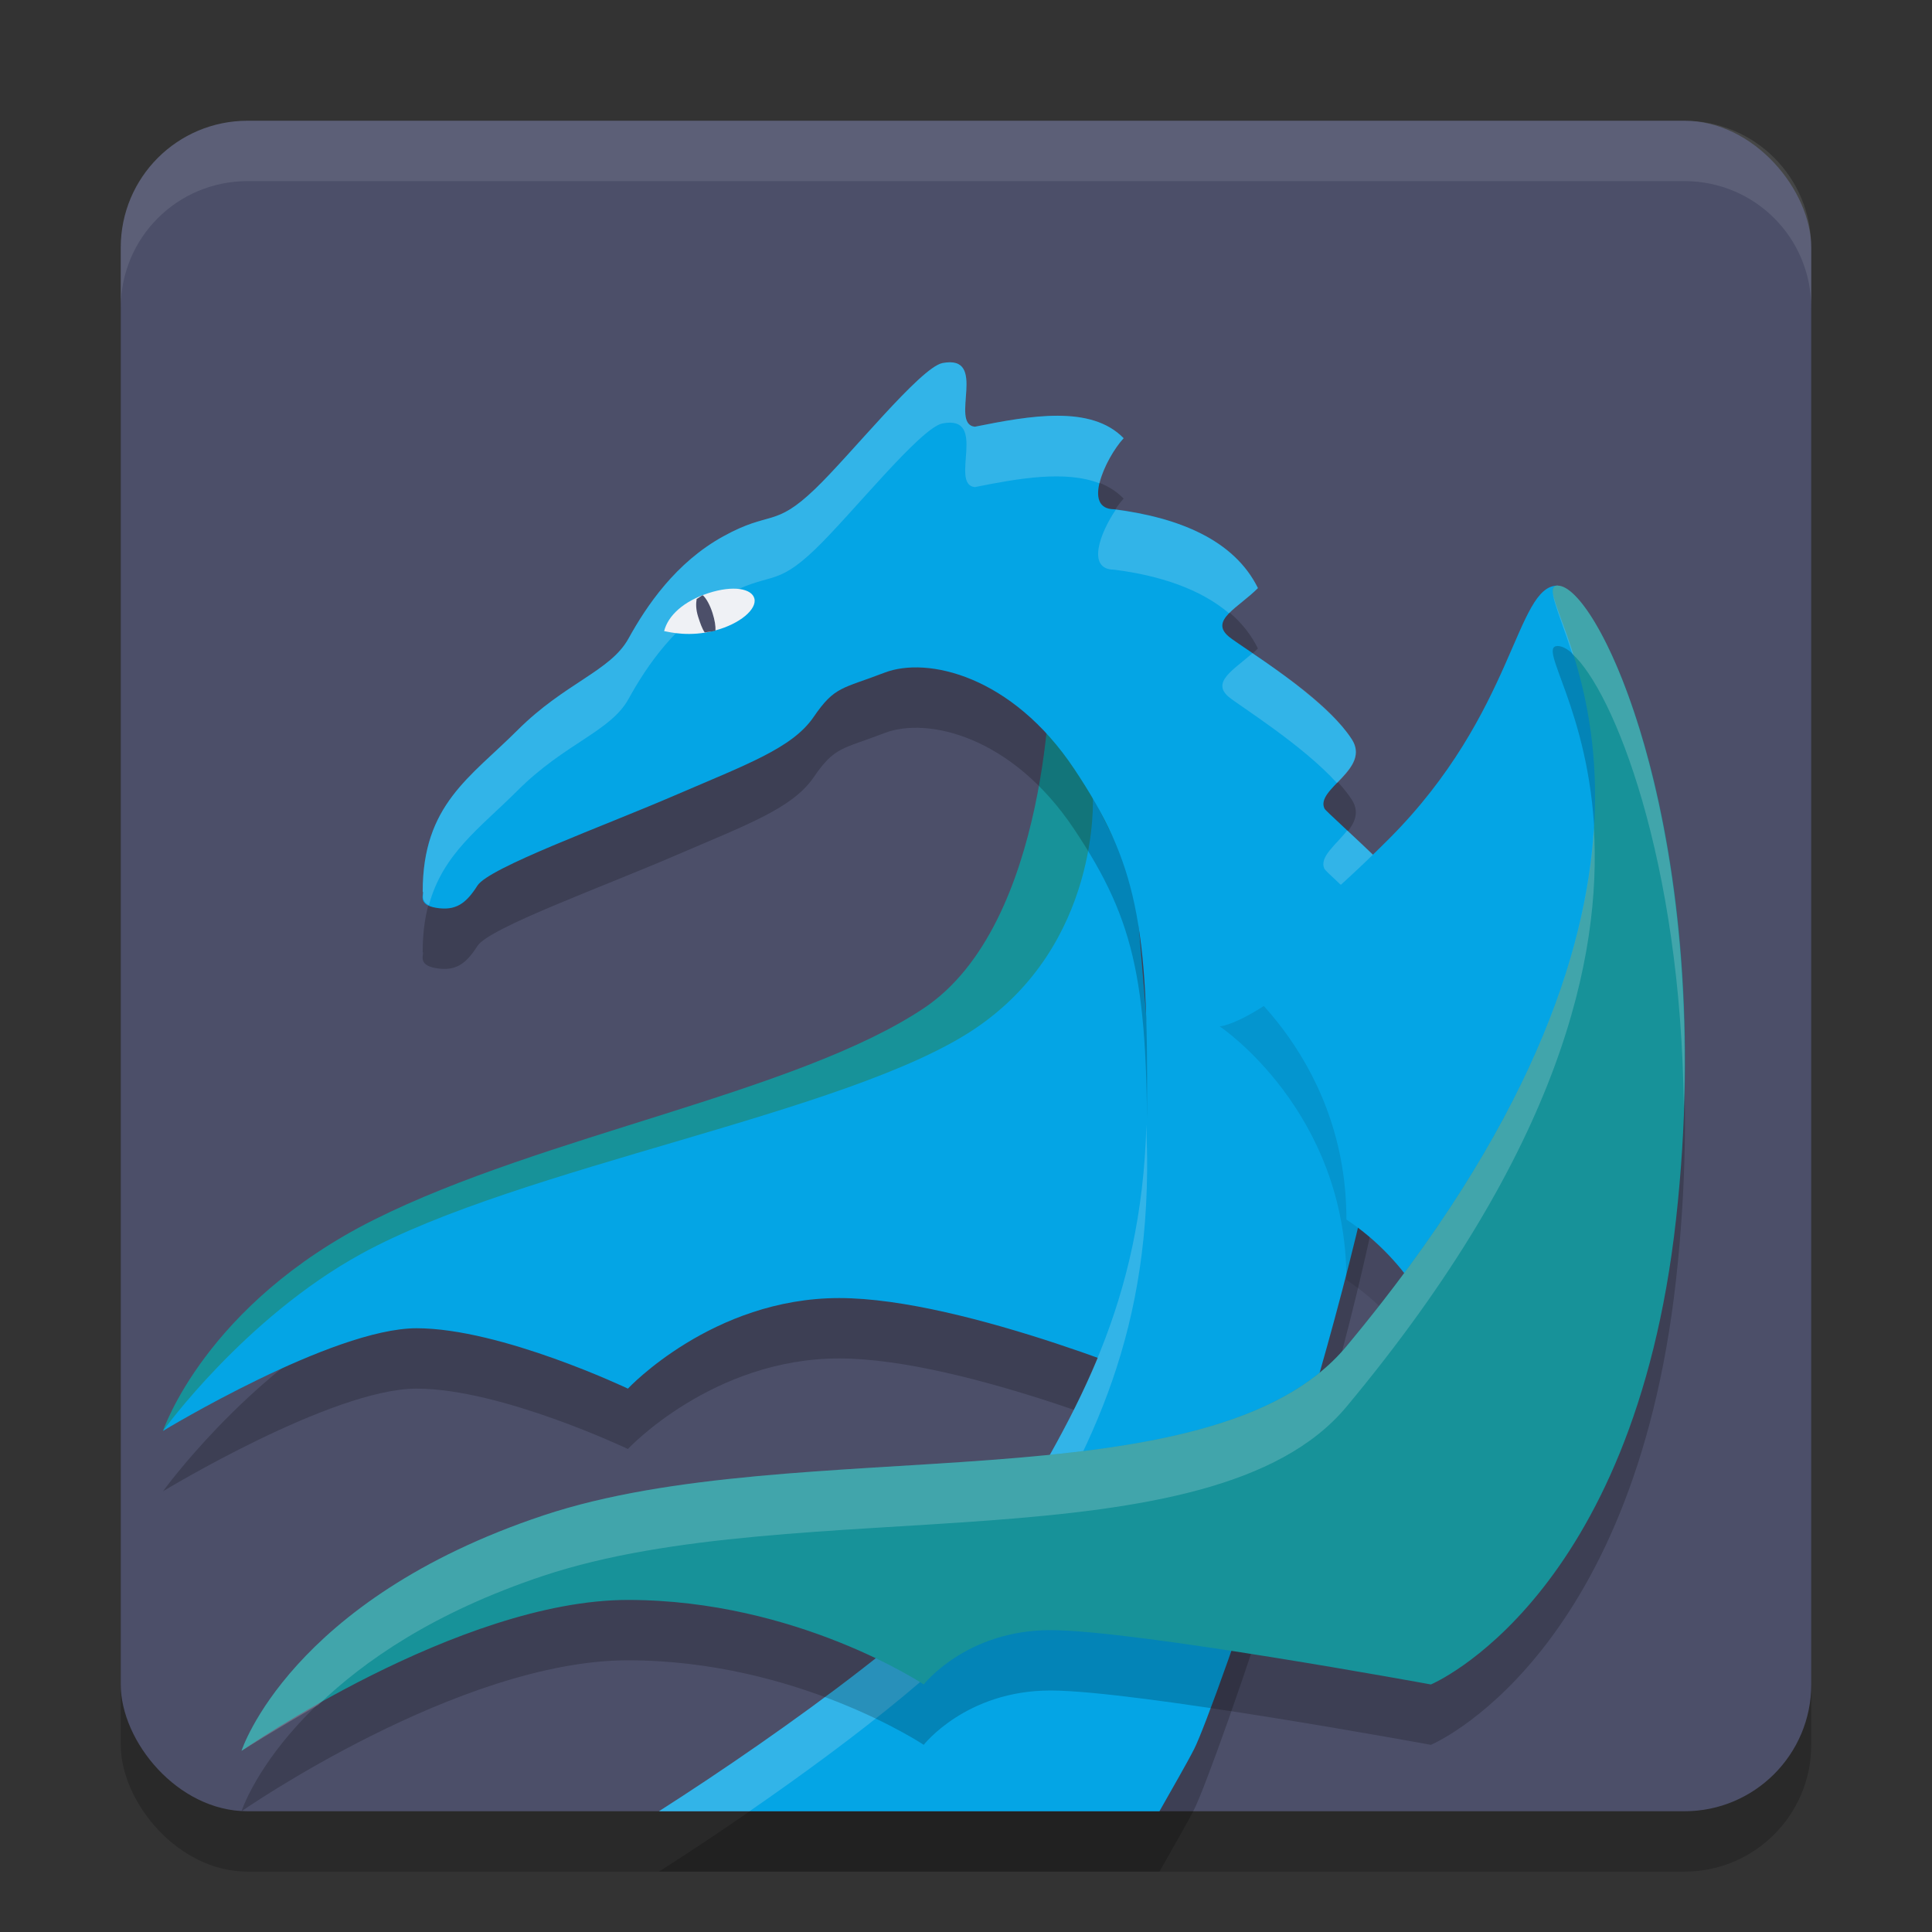 <svg xmlns="http://www.w3.org/2000/svg" width="32" height="32" version="1.1">
 <rect width="100%" height="100%" fill="#333333" stroke="none"/>
 <rect style="opacity:0.2" width="28" height="28" x="2" y="3" rx="2.1" ry="2.1"/>
 <rect style="fill:#4c4f69" width="28" height="28" x="2" y="2" rx="2.1" ry="2.1"/>
 <path style="opacity:0.2" d="m 18.101,14.199 c 0,0 0.132,2.45 -1.969,3.85 -2.1,1.4 -7.505,2.267 -10.15,3.719 -1.936,1.062 -3.282,2.932 -3.282,2.932 0,0 2.8,-1.7 4.2,-1.7 1.4,0 3.5,1 3.5,1 0,0 1.4,-1.5 3.5,-1.5 2.1,0 5.6,1.5 5.6,1.5 l -0.7,-8.4 z"/>
 <path style="fill:#179299" d="m 17.4,11.1 c 0,0 0,4.2 -2.1,5.6 -2.1,1.4 -6.3,2.1 -9.1,3.5 -2.8,1.4 -3.5,3.5 -3.5,3.5 0,0 2.8,-2.138 4.2,-2.138 1.4,0 3.5,-0.662 3.5,-0.662 0,0 1.687,-0.448 3.787,-0.448 2.1,0 3.913,-0.252 3.913,-0.252 l 0.7,-5.6 z"/>
 <path style="fill:#04a5e5" d="m 18.101,13.199 c 0,0 0.132,2.45 -1.969,3.85 -2.1,1.4 -7.505,2.267 -10.15,3.719 -1.936,1.062 -3.282,2.932 -3.282,2.932 0,0 2.8,-1.7 4.2,-1.7 1.4,0 3.5,1 3.5,1 0,0 1.4,-1.5 3.5,-1.5 2.1,0 5.6,1.5 5.6,1.5 l -0.7,-8.4 z"/>
 <path style="opacity:0.2" d="m 15.608,7.014 c -0.368,0.079 -1.513,1.514 -2.107,2.084 -0.679,0.651 -0.733,0.351 -1.52,0.785 -0.787,0.434 -1.271,1.149 -1.57,1.691 -0.299,0.543 -1.054,0.736 -1.839,1.52 -0.785,0.785 -1.571,1.235 -1.571,2.673 0.033,0.027 -0.104,0.215 0.221,0.269 0.326,0.054 0.496,-0.069 0.686,-0.368 0.19,-0.298 2.068,-0.976 3.262,-1.491 1.194,-0.515 1.952,-0.785 2.305,-1.3 0.353,-0.516 0.471,-0.464 1.177,-0.736 0.706,-0.271 2.109,0.048 3.14,1.594 1.031,1.546 1.233,2.566 1.206,5.659 -0.027,3.093 -1.134,4.953 -2.383,7.015 C 15.909,27.578 12.954,29.698 10.915,31 h 8.289 c 0.204,-0.363 0.45,-0.785 0.577,-1.035 0.311,-0.613 2.699,-7.348 3.285,-11.527 0.104,-0.74 1.251,-0.918 0.913,-1.803 -0.256,-0.672 -2.002,-2.162 -2.041,-2.242 -0.157,-0.325 0.774,-0.653 0.45,-1.151 -0.46,-0.708 -1.843,-1.537 -2.034,-1.697 -0.326,-0.271 0.156,-0.478 0.481,-0.804 -0.398,-0.805 -1.322,-1.171 -2.378,-1.306 -0.543,0 -0.144,-0.852 0.154,-1.177 -0.539,-0.554 -1.546,-0.375 -2.465,-0.19 -0.428,-0.045 0.232,-1.205 -0.539,-1.054 z"/>
 <path style="fill:#04a5e5" d="m 15.608,6.014 c -0.368,0.079 -1.513,1.514 -2.107,2.084 -0.679,0.651 -0.733,0.351 -1.52,0.785 -0.787,0.434 -1.271,1.149 -1.57,1.691 -0.299,0.543 -1.054,0.736 -1.839,1.52 -0.785,0.785 -1.571,1.235 -1.571,2.673 0.033,0.027 -0.104,0.215 0.221,0.269 0.326,0.054 0.496,-0.069 0.686,-0.368 0.19,-0.298 2.068,-0.976 3.262,-1.491 1.194,-0.515 1.952,-0.785 2.305,-1.3 0.353,-0.516 0.471,-0.464 1.177,-0.736 0.706,-0.271 2.109,0.048 3.14,1.594 1.031,1.546 1.233,2.566 1.206,5.659 -0.027,3.093 -1.134,4.953 -2.383,7.015 C 15.909,26.578 12.954,28.698 10.915,30 h 8.289 c 0.204,-0.363 0.45,-0.785 0.577,-1.035 0.311,-0.613 2.699,-7.348 3.285,-11.527 0.104,-0.74 1.251,-0.918 0.913,-1.803 -0.256,-0.672 -2.002,-2.162 -2.041,-2.242 -0.157,-0.325 0.774,-0.653 0.45,-1.151 -0.46,-0.708 -1.843,-1.537 -2.034,-1.697 -0.326,-0.271 0.156,-0.478 0.481,-0.804 -0.398,-0.805 -1.322,-1.171 -2.378,-1.306 -0.543,0 -0.144,-0.852 0.154,-1.177 -0.539,-0.554 -1.546,-0.375 -2.465,-0.19 -0.428,-0.045 0.232,-1.205 -0.539,-1.054 z"/>
 <path style="fill:#eff1f5;opacity:0.2" d="M 15.607 6.014 C 15.24 6.093 14.096 7.528 13.502 8.098 C 12.823 8.749 12.768 8.449 11.98 8.883 C 11.193 9.317 10.711 10.032 10.412 10.574 C 10.114 11.117 9.357 11.309 8.572 12.094 C 7.787 12.878 7.002 13.33 7.002 14.768 C 7.029 14.79 6.956 14.916 7.104 14.992 C 7.336 14.135 7.951 13.715 8.572 13.094 C 9.357 12.309 10.114 12.117 10.412 11.574 C 10.711 11.032 11.193 10.317 11.98 9.883 C 12.768 9.449 12.823 9.749 13.502 9.098 C 14.096 8.528 15.24 7.093 15.607 7.014 C 16.378 6.863 15.718 8.023 16.146 8.068 C 16.873 7.922 17.651 7.786 18.213 8.006 C 18.274 7.744 18.454 7.429 18.611 7.258 C 18.073 6.704 17.065 6.884 16.146 7.068 C 15.718 7.023 16.378 5.863 15.607 6.014 z M 18.482 8.441 C 18.22 8.825 17.991 9.436 18.457 9.436 C 19.208 9.532 19.882 9.754 20.357 10.158 C 20.478 10.034 20.676 9.901 20.836 9.74 C 20.442 8.942 19.527 8.579 18.482 8.441 z M 20.744 10.82 C 20.43 11.096 20.059 11.299 20.354 11.545 C 20.521 11.684 21.571 12.335 22.146 12.971 C 22.346 12.763 22.578 12.533 22.389 12.242 C 22.027 11.685 21.219 11.142 20.744 10.82 z M 22.314 13.754 C 22.132 13.991 21.842 14.195 21.938 14.393 C 21.973 14.465 23.389 15.681 23.855 16.412 C 24.02 16.209 24.11 15.974 23.98 15.635 C 23.776 15.098 22.79 14.199 22.314 13.754 z M 18.988 18.625 C 18.908 21.576 17.833 23.4 16.617 25.408 C 15.909 26.578 12.953 28.698 10.914 30 L 12.414 30 C 14.186 28.777 16.07 27.312 16.617 26.408 C 17.866 24.346 18.973 22.488 19 19.395 C 19.003 19.093 18.991 18.89 18.988 18.625 z"/>
 <path style="opacity:0.1" d="m 25.801,10.699 c -0.7,0 -0.7,2.1 -2.8,4.2 -2.1,2.1 -2.8,2.1 -2.8,2.1 0,0 2.1,1.4 2.1,4.2 2.1,1.4 2.1,4.2 2.1,4.2 l 2.8,-7.7 -0.7,-5.6 z"/>
 <path style="fill:#04a5e5" d="m 25.801,9.699 c -0.7,0 -0.7,2.1 -2.8,4.2 -2.1,2.1 -2.8,2.1 -2.8,2.1 0,0 2.1,1.4 2.1,4.2 2.1,1.4 2.1,4.2 2.1,4.2 l 2.8,-7.7 -0.7,-5.6 z"/>
 <path style="fill:#eff1f5" d="m 11,10.453 c 0.065,-0.257 0.321,-0.495 0.734,-0.629 0.412,-0.134 0.719,-0.075 0.761,0.09 0.044,0.173 -0.233,0.419 -0.655,0.53 -0.418,0.11 -0.739,0.028 -0.841,0.009 z"/>
 <path style="fill:#4c4f69" d="m 11.642,9.858 c -0.039,0.016 -0.067,0.044 -0.103,0.063 -0.013,0.076 -0.015,0.17 0.025,0.296 0.032,0.1 0.066,0.2 0.109,0.259 0.062,-0.013 0.109,-0.012 0.176,-0.029 0.007,-0.076 -0.011,-0.177 -0.047,-0.292 -0.042,-0.133 -0.104,-0.245 -0.161,-0.296 z"/>
 <path style="opacity:0.2" d="m 25.8,10.7 c 0.7,0 2.66,4.2 1.96,10.5 -0.7,6.3 -4.06,7.7 -4.06,7.7 0,0 -4.9,-0.9 -6.3,-0.9 -1.4,0 -2.1,0.9 -2.1,0.9 0,0 -2.1,-1.4 -4.9,-1.4 C 7.6,27.5 4,30 4,30 c 0,0 0.8,-2.5 5,-3.9 4.2,-1.4 11.059,-0.111 13.3,-2.8 7,-8.4 2.8,-12.6 3.5,-12.6"/>
 <path style="fill:#179299" d="m 25.8,9.7 c 0.7,0 2.66,4.2 1.96,10.5 -0.7,6.3 -4.06,7.7 -4.06,7.7 0,0 -4.9,-0.9 -6.3,-0.9 -1.4,0 -2.1,0.9 -2.1,0.9 0,0 -2.1,-1.4 -4.9,-1.4 C 7.6,26.5 4,29 4,29 c 0,0 0.8,-2.5 5,-3.9 4.2,-1.4 11.059,-0.111 13.3,-2.8 7,-8.4 2.8,-12.6 3.5,-12.6"/>
 <path style="fill:#eff1f5;opacity:0.2" d="M 25.801 9.699 C 25.595 9.699 25.811 10.108 26.043 10.832 C 26.717 11.431 27.848 14.231 27.889 18.354 C 28.069 13.096 26.43 9.699 25.801 9.699 z M 26.4 13.719 C 26.27 15.784 25.349 18.643 22.301 22.301 C 20.06 24.989 13.2 23.7 9 25.1 C 4.8 26.5 4 29 4 29 C 4 29 4.552 28.65 5.273 28.238 C 6.028 27.512 7.182 26.706 9 26.1 C 13.2 24.7 20.06 25.989 22.301 23.301 C 25.878 19.008 26.524 15.818 26.4 13.719 z"/>
 <path style="fill:#eff1f5;opacity:0.1" d="M 4.1 2 C 2.936 2 2 2.936 2 4.1 L 2 5.1 C 2 3.936 2.936 3 4.1 3 L 27.9 3 C 29.064 3 30 3.936 30 5.1 L 30 4.1 C 30 2.936 29.064 2 27.9 2 L 4.1 2 z"/>
</svg>
